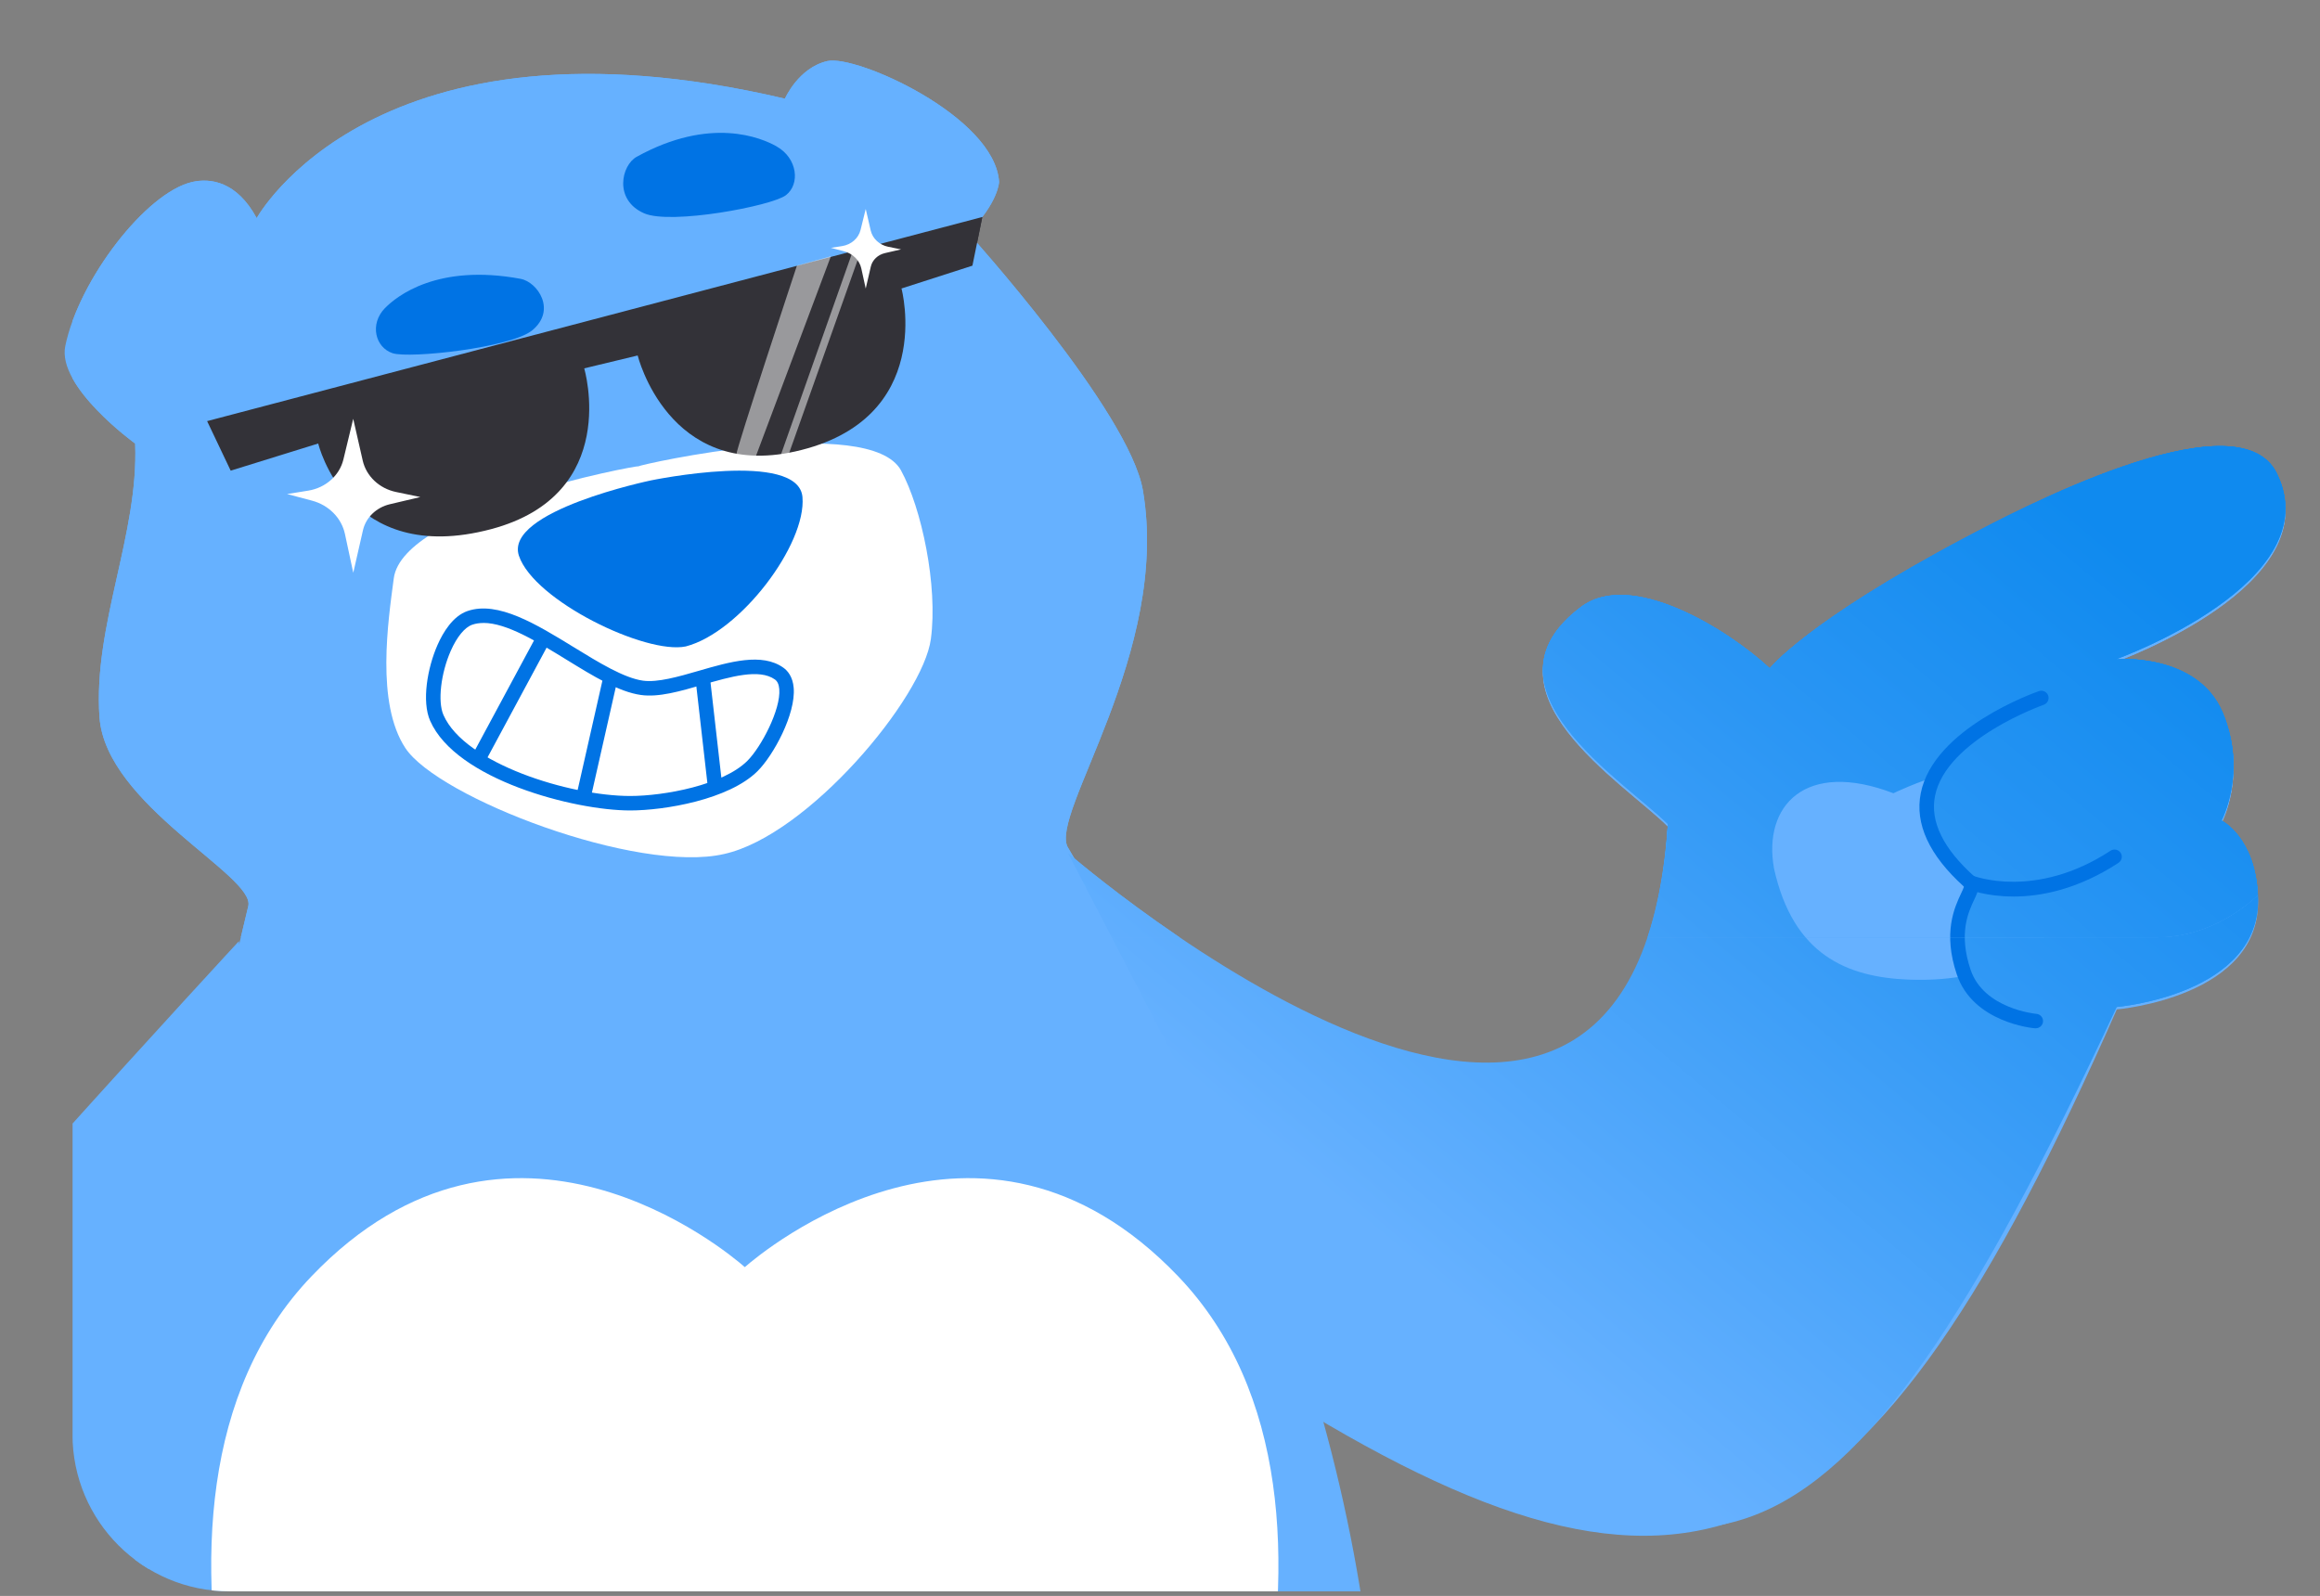 <svg width="266" height="183" viewBox="0 0 266 183" fill="none" xmlns="http://www.w3.org/2000/svg">
<rect x="0" y="0" width="266" height="183" fill="#808080" stroke="none"/>
<g clip-path="url(#clip0_215_14797)">
<path d="M122.444 97.187C120.219 93.404 134.222 74.821 131.038 56.231C129.484 47.15 111.015 26.713 111.015 26.713C114.488 23.235 114.549 20.862 114.549 20.862C114.077 13.362 98.183 6.238 94.859 7.002C91.536 7.765 89.994 11.316 89.994 11.316C42.992 0.265 29.432 25.01 29.432 25.01C27.141 20.779 24.101 20.397 22.037 20.867C16.772 22.062 9.071 32.023 7.485 39.672C6.508 44.373 15.496 50.861 15.496 50.861C15.918 61.242 10.669 71.718 11.407 82.232C12.117 92.32 29.316 100.423 28.467 103.902C11.94 171.82 11.99 211.211 20.306 234.573C20.306 234.573 -4.31 298.349 1.032 311.214C21.515 313.647 40.406 319.056 61.145 320.439C66.204 307.951 75.586 274.45 90.149 266.619C99.303 268.527 83.752 307.431 77.456 322.651C94.748 323.415 135.271 314.87 134.71 314.637C160.775 313.891 157.795 225.149 157.795 225.149C160.78 181.991 150.123 144.266 122.449 97.182L122.444 97.187Z" fill="#66B1FF"/>
<path d="M225.354 61.915C207.129 71.566 202.913 76.915 202.913 76.915C198.147 72.479 187.051 65.56 181.304 69.852C168.865 79.132 186.247 89.801 191.229 94.773C187.201 154.329 122.445 98.087 122.445 98.087L145.619 159.317C194.126 189.949 214.198 180.481 242.703 115.746C242.703 115.746 259.386 114.342 258.886 102.992C258.587 96.267 254.709 94.37 254.709 94.37C254.709 94.37 257.693 88.85 254.858 82.031C251.973 75.095 242.642 75.869 242.642 75.869C242.642 75.869 267.197 67.047 261.044 54.553C256.506 45.339 230.531 59.177 225.36 61.915H225.354Z" fill="#66B1FF"/>
<g clip-path="url(#clip1_215_14797)">
<path d="M27.389 107.922C27.389 107.922 -10.018 148.343 -31.339 174.355C-47.844 194.492 -59.93 209.108 -42.97 231.27C-38.332 237.332 -28.945 243.339 -28.945 243.339L17.035 202.939V174.355C17.035 174.355 26.524 164.945 29.958 140.233C30.957 133.037 27.389 107.922 27.389 107.922Z" fill="#66B1FF"/>
</g>
<path d="M103.317 53.958C99.727 47.365 73.203 53.305 73.236 53.465C73.203 53.311 46.195 58.338 45.147 66.325C44.509 71.186 43.077 80.611 46.473 85.771C50.229 91.479 73.092 100.229 83.034 97.922C92.632 95.793 105.819 80.041 106.729 73.277C107.55 67.16 105.664 58.266 103.311 53.952L103.317 53.958Z" fill="white"/>
<path d="M44.142 35.329C45.468 33.968 50.156 30.202 59.682 31.972C61.657 32.337 63.821 35.578 61.019 37.879C58.572 39.886 46.949 41.136 45.013 40.5C43.032 39.848 42.344 37.165 44.142 35.324V35.329Z" fill="#0073E4"/>
<path d="M89.059 16.795C87.3 15.794 81.453 13.311 72.998 17.979C71.244 18.947 70.346 22.929 73.858 24.461C76.925 25.799 88.482 23.62 90.102 22.387C91.761 21.12 91.445 18.156 89.059 16.8V16.795Z" fill="#0073E4"/>
<path d="M74.653 55.082C74.653 55.082 57.759 58.589 59.501 63.738C61.243 68.887 74.037 75.076 78.625 74.125C84.866 72.51 92.472 62.416 92.007 56.996C91.54 51.581 74.653 55.082 74.653 55.082Z" fill="#0073E4"/>
<path d="M64.418 49.136C60.933 45.923 55.13 43.412 50.936 46.753C48.85 48.412 47.702 50.984 46.914 53.462C46.564 54.557 48.29 55.027 48.639 53.937C49.649 50.752 51.602 46.99 55.397 46.924C57.754 46.886 60.007 48.058 61.91 49.407C62.392 49.75 62.642 49.922 63.158 50.398C64.001 51.177 65.266 49.916 64.423 49.136H64.418Z" fill="#0073E4"/>
<path d="M85.418 48.288C89.631 48.288 93.046 44.883 93.046 40.683C93.046 36.483 89.631 33.078 85.418 33.078C81.204 33.078 77.789 36.483 77.789 40.683C77.789 44.883 81.204 48.288 85.418 48.288Z" fill="white"/>
<path d="M85.415 45.663C88.173 45.663 90.408 43.434 90.408 40.685C90.408 37.936 88.173 35.707 85.415 35.707C82.657 35.707 80.422 37.936 80.422 40.685C80.422 43.434 82.657 45.663 85.415 45.663Z" fill="#3B3B3B"/>
<path d="M76.625 51.77L76.664 48.618C76.664 48.618 77.801 45.543 84.836 44.425C89.824 43.635 93.868 46.035 93.868 46.035L94.212 50.393L76.625 51.765V51.77Z" fill="#66B1FF"/>
<path d="M89.326 77.237C85.681 74.643 78.041 79.493 73.603 78.874C67.999 78.094 59.228 69.018 53.874 70.849C50.801 71.9 48.781 79.355 50.08 82.32C52.782 88.475 65.514 92.104 72.255 92.104C76.055 92.104 83.184 90.92 86.275 87.834C88.416 85.699 91.789 78.985 89.326 77.231V77.237Z" fill="white"/>
<path d="M72.255 92.933C65.825 92.933 52.282 89.404 49.319 82.651C48.337 80.416 49.003 76.589 50.163 73.956C50.806 72.496 51.927 70.638 53.608 70.063C57.087 68.868 61.525 71.595 65.813 74.227C68.632 75.959 71.544 77.745 73.719 78.049C75.406 78.281 77.797 77.59 80.111 76.921C83.678 75.887 87.362 74.819 89.808 76.556C90.296 76.899 90.896 77.585 91.001 78.879C91.251 81.882 88.677 86.611 86.862 88.419C83.567 91.705 76.155 92.933 72.255 92.933ZM55.433 71.434C54.978 71.434 54.545 71.495 54.146 71.633C53.292 71.926 52.393 73.016 51.683 74.626C50.54 77.219 50.168 80.455 50.845 81.987C53.292 87.568 65.353 91.273 72.255 91.273C76.155 91.273 82.901 90.023 85.686 87.247C87.273 85.665 89.542 81.351 89.348 79.017C89.303 78.481 89.137 78.115 88.843 77.911C87.051 76.639 83.761 77.596 80.576 78.514C77.98 79.266 75.528 79.979 73.492 79.692C70.967 79.343 68.044 77.546 64.942 75.638C61.564 73.564 58.085 71.429 55.439 71.429L55.433 71.434Z" fill="#0073E4"/>
<path d="M54.987 87.617C54.854 87.617 54.721 87.584 54.594 87.518C54.189 87.302 54.039 86.799 54.255 86.395L61.351 73.21C61.567 72.806 62.072 72.656 62.477 72.872C62.882 73.088 63.032 73.591 62.816 73.995L55.72 87.18C55.57 87.457 55.282 87.617 54.987 87.617Z" fill="#0073E4"/>
<path d="M66.963 91.94C66.902 91.94 66.841 91.935 66.78 91.918C66.331 91.819 66.053 91.371 66.153 90.928L69.116 77.842C69.216 77.394 69.659 77.112 70.109 77.217C70.558 77.317 70.836 77.765 70.736 78.207L67.773 91.293C67.684 91.68 67.34 91.94 66.963 91.94Z" fill="#0073E4"/>
<path d="M81.951 90.712C81.535 90.712 81.174 90.396 81.125 89.976L79.81 78.439C79.76 77.985 80.087 77.57 80.542 77.521C80.997 77.471 81.413 77.797 81.463 78.251L82.778 89.788C82.828 90.242 82.501 90.656 82.046 90.706C82.012 90.706 81.984 90.706 81.951 90.706V90.712Z" fill="#0073E4"/>
<path d="M23.742 48.289L112.626 24.883L111.494 30.463L103.361 33.08C103.361 33.08 107.411 48.157 91.15 51.774C76.614 55.009 73.113 40.762 73.113 40.762L66.983 42.239C66.983 42.239 71.294 56.702 56.298 60.678C39.842 65.037 36.486 50.856 36.486 50.856L26.45 53.969L23.748 48.289H23.742Z" fill="#333238"/>
<path d="M32.914 56.651L35.344 56.259C37.336 55.938 38.928 54.528 39.372 52.686L40.498 48.023L41.586 52.807C41.996 54.605 43.489 56.015 45.403 56.414L48.193 56.994L44.698 57.819C43.145 58.184 41.946 59.345 41.613 60.811L40.504 65.678L39.549 61.225C39.156 59.395 37.696 57.918 35.777 57.409L32.92 56.651H32.914Z" fill="white"/>
<path d="M95.266 28.419L96.547 28.22C97.596 28.054 98.433 27.324 98.666 26.372L99.26 23.961L99.832 26.433C100.048 27.362 100.83 28.092 101.84 28.297L103.31 28.596L101.468 29.022C100.647 29.21 100.02 29.812 99.843 30.57L99.26 33.087L98.755 30.786C98.55 29.84 97.779 29.077 96.769 28.811L95.266 28.419Z" fill="white"/>
<path opacity="0.5" d="M84.456 52.035C84.279 51.875 91.375 30.449 91.375 30.449L95.264 29.387L86.687 52.251C86.687 52.251 84.917 52.456 84.456 52.035Z" fill="white"/>
<path opacity="0.5" d="M90.404 52.157L89.539 52.123L97.778 28.789L98.793 28.523L90.404 52.157Z" fill="white"/>
<path d="M225.354 61.634C207.129 71.285 202.913 76.633 202.913 76.633C198.147 72.198 187.051 65.278 181.304 69.57C168.865 78.851 186.247 89.52 191.229 94.492C187.201 154.048 122.445 97.805 122.445 97.805L151.752 154.307C195.048 187.409 209.738 186.053 242.703 115.465C242.703 115.465 259.386 114.06 258.886 102.711C258.587 95.986 254.709 94.088 254.709 94.088C254.709 94.088 257.693 88.569 254.858 81.749C251.973 74.814 242.642 75.588 242.642 75.588C242.642 75.588 267.197 66.766 261.044 54.272C256.506 45.058 230.531 58.896 225.36 61.634H225.354Z" fill="url(#paint0_linear_215_14797)"/>
<path d="M217.09 90.959C217.09 90.959 227.8 85.71 232.782 88.541C242.753 95.465 239.25 113.082 218.9 112.332C211.738 112.067 205.589 109.468 203.402 99.596C202.099 92.388 206.996 87.087 217.09 90.959Z" fill="#66B1FF"/>
<path d="M225.355 61.634C207.13 71.285 202.914 76.633 202.914 76.633C198.148 72.198 187.052 65.278 181.305 69.57C168.866 78.851 186.248 89.52 191.23 94.492C187.202 154.048 199.363 81.749 199.363 81.749L222.812 86.426C221.348 93.483 218.975 95.777 226.649 101.727C219.828 116.178 233.044 118.303 242.704 115.465C242.704 115.465 259.387 114.06 258.887 102.711C258.588 95.986 254.71 94.088 254.71 94.088C254.71 94.088 257.694 88.569 254.859 81.749C251.974 74.814 242.643 75.588 242.643 75.588C242.643 75.588 267.198 66.766 261.045 54.272C256.507 45.058 230.532 58.896 225.361 61.634H225.355Z" fill="url(#paint1_linear_215_14797)"/>
<path d="M35.718 146.345C58.445 122.604 83.389 143.536 85.397 145.296C87.412 143.536 112.35 122.604 135.077 146.345C160.299 172.691 137.319 226.19 129.481 238.785C121.642 251.38 106.128 271.829 85.17 272.452C64.206 271.829 49.153 251.386 41.315 238.785C33.476 226.19 10.496 172.697 35.718 146.345Z" fill="white"/>
<path d="M233.41 117.915C233.41 117.915 233.36 117.915 233.337 117.915C233.049 117.893 226.225 117.251 224.361 111.743C222.735 106.942 224.111 104.016 224.849 102.445C224.977 102.18 225.126 101.859 225.182 101.671C221.187 98.07 219.523 94.459 220.228 90.941C221.714 83.508 233.288 79.415 233.776 79.249C234.208 79.1 234.686 79.326 234.835 79.758C234.985 80.189 234.758 80.665 234.325 80.814C234.214 80.853 223.157 84.769 221.859 91.267C221.271 94.204 222.807 97.329 226.419 100.548C227.24 101.278 226.769 102.274 226.358 103.148C225.676 104.602 224.533 107.036 225.942 111.206C227.462 115.697 233.421 116.25 233.482 116.256C233.942 116.294 234.281 116.698 234.242 117.152C234.203 117.583 233.842 117.909 233.415 117.909L233.41 117.915Z" fill="#0073E4"/>
<path d="M230.838 102.798C227.698 102.798 225.706 102.001 225.545 101.935C225.118 101.758 224.918 101.271 225.096 100.851C225.274 100.43 225.756 100.226 226.183 100.403C226.283 100.442 233.357 103.201 241.984 97.549C242.367 97.3 242.883 97.405 243.138 97.787C243.393 98.168 243.282 98.683 242.899 98.937C238.206 102.012 233.962 102.803 230.844 102.803L230.838 102.798Z" fill="#0073E4"/>
</g>
<g clip-path="url(#clip2_215_14797)">
<path d="M122.444 97.187C120.219 93.404 134.222 74.821 131.038 56.231C129.484 47.15 111.015 26.713 111.015 26.713C114.488 23.235 114.549 20.862 114.549 20.862C114.077 13.362 98.183 6.238 94.859 7.002C91.536 7.765 89.994 11.316 89.994 11.316C42.992 0.265 29.432 25.01 29.432 25.01C27.141 20.779 24.101 20.397 22.037 20.867C16.772 22.062 9.071 32.023 7.485 39.672C6.508 44.373 15.496 50.861 15.496 50.861C15.918 61.242 10.669 71.718 11.407 82.232C12.117 92.32 29.316 100.423 28.467 103.902C11.94 171.82 11.99 211.211 20.306 234.573C20.306 234.573 -4.31 298.349 1.032 311.214C21.515 313.647 40.406 319.056 61.145 320.439C66.204 307.951 75.586 274.45 90.149 266.619C99.303 268.527 83.752 307.431 77.456 322.651C94.748 323.415 135.271 314.87 134.71 314.637C160.775 313.891 157.795 225.149 157.795 225.149C160.78 181.991 150.123 144.266 122.449 97.182L122.444 97.187Z" fill="#66B1FF"/>
<path d="M225.354 61.915C207.129 71.566 202.913 76.915 202.913 76.915C198.147 72.479 187.051 65.56 181.304 69.852C168.865 79.132 186.247 89.801 191.229 94.773C187.201 154.329 122.445 98.087 122.445 98.087L145.619 159.317C194.126 189.949 214.198 180.481 242.703 115.746C242.703 115.746 259.386 114.342 258.886 102.992C258.587 96.267 254.709 94.37 254.709 94.37C254.709 94.37 257.693 88.85 254.858 82.031C251.973 75.095 242.642 75.869 242.642 75.869C242.642 75.869 267.197 67.047 261.044 54.553C256.506 45.339 230.531 59.177 225.36 61.915H225.354Z" fill="#66B1FF"/>
<path d="M103.317 53.958C99.727 47.365 73.203 53.305 73.236 53.465C73.203 53.311 46.195 58.338 45.147 66.325C44.509 71.186 43.077 80.611 46.473 85.771C50.229 91.479 73.092 100.229 83.034 97.922C92.632 95.793 105.819 80.041 106.729 73.277C107.55 67.16 105.664 58.266 103.311 53.952L103.317 53.958Z" fill="white"/>
<path d="M44.142 35.329C45.468 33.968 50.156 30.202 59.682 31.972C61.657 32.337 63.821 35.578 61.019 37.879C58.572 39.886 46.949 41.136 45.013 40.5C43.032 39.848 42.344 37.165 44.142 35.324V35.329Z" fill="#0073E4"/>
<path d="M89.059 16.795C87.3 15.794 81.453 13.311 72.998 17.979C71.244 18.947 70.346 22.929 73.858 24.461C76.925 25.799 88.482 23.62 90.102 22.387C91.761 21.12 91.445 18.156 89.059 16.8V16.795Z" fill="#0073E4"/>
<path d="M74.653 55.082C74.653 55.082 57.759 58.589 59.501 63.738C61.243 68.887 74.037 75.076 78.625 74.125C84.866 72.51 92.472 62.416 92.007 56.996C91.54 51.581 74.653 55.082 74.653 55.082Z" fill="#0073E4"/>
<path d="M64.418 49.136C60.933 45.923 55.13 43.412 50.936 46.753C48.85 48.412 47.702 50.984 46.914 53.462C46.564 54.557 48.29 55.027 48.639 53.937C49.649 50.752 51.602 46.99 55.397 46.924C57.754 46.886 60.007 48.058 61.91 49.407C62.392 49.75 62.642 49.922 63.158 50.398C64.001 51.177 65.266 49.916 64.423 49.136H64.418Z" fill="#0073E4"/>
<path d="M85.418 48.288C89.631 48.288 93.046 44.883 93.046 40.683C93.046 36.483 89.631 33.078 85.418 33.078C81.204 33.078 77.789 36.483 77.789 40.683C77.789 44.883 81.204 48.288 85.418 48.288Z" fill="white"/>
<path d="M85.415 45.663C88.173 45.663 90.408 43.434 90.408 40.685C90.408 37.936 88.173 35.707 85.415 35.707C82.657 35.707 80.422 37.936 80.422 40.685C80.422 43.434 82.657 45.663 85.415 45.663Z" fill="#3B3B3B"/>
<path d="M76.625 51.77L76.664 48.618C76.664 48.618 77.801 45.543 84.836 44.425C89.824 43.635 93.868 46.035 93.868 46.035L94.212 50.393L76.625 51.765V51.77Z" fill="#66B1FF"/>
<path d="M89.326 77.237C85.681 74.643 78.041 79.493 73.603 78.874C67.999 78.094 59.228 69.018 53.874 70.849C50.801 71.9 48.781 79.355 50.08 82.32C52.782 88.475 65.514 92.104 72.255 92.104C76.055 92.104 83.184 90.92 86.275 87.834C88.416 85.699 91.789 78.985 89.326 77.231V77.237Z" fill="white"/>
<path d="M72.255 92.933C65.825 92.933 52.282 89.404 49.319 82.651C48.337 80.416 49.003 76.589 50.163 73.956C50.806 72.496 51.927 70.638 53.608 70.063C57.087 68.868 61.525 71.595 65.813 74.227C68.632 75.959 71.544 77.745 73.719 78.049C75.406 78.281 77.797 77.59 80.111 76.921C83.678 75.887 87.362 74.819 89.808 76.556C90.296 76.899 90.896 77.585 91.001 78.879C91.251 81.882 88.677 86.611 86.862 88.419C83.567 91.705 76.155 92.933 72.255 92.933ZM55.433 71.434C54.978 71.434 54.545 71.495 54.146 71.633C53.292 71.926 52.393 73.016 51.683 74.626C50.54 77.219 50.168 80.455 50.845 81.987C53.292 87.568 65.353 91.273 72.255 91.273C76.155 91.273 82.901 90.023 85.686 87.247C87.273 85.665 89.542 81.351 89.348 79.017C89.303 78.481 89.137 78.115 88.843 77.911C87.051 76.639 83.761 77.596 80.576 78.514C77.98 79.266 75.528 79.979 73.492 79.692C70.967 79.343 68.044 77.546 64.942 75.638C61.564 73.564 58.085 71.429 55.439 71.429L55.433 71.434Z" fill="#0073E4"/>
<path d="M54.987 87.617C54.854 87.617 54.721 87.584 54.594 87.518C54.189 87.302 54.039 86.799 54.255 86.395L61.351 73.21C61.567 72.806 62.072 72.656 62.477 72.872C62.882 73.088 63.032 73.591 62.816 73.995L55.72 87.18C55.57 87.457 55.282 87.617 54.987 87.617Z" fill="#0073E4"/>
<path d="M66.963 91.94C66.902 91.94 66.841 91.935 66.78 91.918C66.331 91.819 66.053 91.371 66.153 90.928L69.116 77.842C69.216 77.394 69.659 77.112 70.109 77.217C70.558 77.317 70.836 77.765 70.736 78.207L67.773 91.293C67.684 91.68 67.34 91.94 66.963 91.94Z" fill="#0073E4"/>
<path d="M81.951 90.712C81.535 90.712 81.174 90.396 81.125 89.976L79.81 78.439C79.76 77.985 80.087 77.57 80.542 77.521C80.997 77.471 81.413 77.797 81.463 78.251L82.778 89.788C82.828 90.242 82.501 90.656 82.046 90.706C82.012 90.706 81.984 90.706 81.951 90.706V90.712Z" fill="#0073E4"/>
<path d="M23.742 48.289L112.626 24.883L111.494 30.463L103.361 33.08C103.361 33.08 107.411 48.157 91.15 51.774C76.614 55.009 73.113 40.762 73.113 40.762L66.983 42.239C66.983 42.239 71.294 56.702 56.298 60.678C39.842 65.037 36.486 50.856 36.486 50.856L26.45 53.969L23.748 48.289H23.742Z" fill="#333238"/>
<path d="M32.914 56.651L35.344 56.259C37.336 55.938 38.928 54.528 39.372 52.686L40.498 48.023L41.586 52.807C41.996 54.605 43.489 56.015 45.403 56.414L48.193 56.994L44.698 57.819C43.145 58.184 41.946 59.345 41.613 60.811L40.504 65.678L39.549 61.225C39.156 59.395 37.696 57.918 35.777 57.409L32.92 56.651H32.914Z" fill="white"/>
<path d="M95.266 28.419L96.547 28.22C97.596 28.054 98.433 27.324 98.666 26.372L99.26 23.961L99.832 26.433C100.048 27.362 100.83 28.092 101.84 28.297L103.31 28.596L101.468 29.022C100.647 29.21 100.02 29.812 99.843 30.57L99.26 33.087L98.755 30.786C98.55 29.84 97.779 29.077 96.769 28.811L95.266 28.419Z" fill="white"/>
<path opacity="0.5" d="M84.456 52.035C84.279 51.875 91.375 30.449 91.375 30.449L95.264 29.387L86.687 52.251C86.687 52.251 84.917 52.456 84.456 52.035Z" fill="white"/>
<path opacity="0.5" d="M90.404 52.157L89.539 52.123L97.778 28.789L98.793 28.523L90.404 52.157Z" fill="white"/>
<path d="M225.354 61.634C207.129 71.285 202.913 76.633 202.913 76.633C198.147 72.198 187.051 65.278 181.304 69.57C168.865 78.851 186.247 89.52 191.229 94.492C187.201 154.048 122.445 97.805 122.445 97.805L151.752 154.307C195.048 187.409 209.738 186.053 242.703 115.465C242.703 115.465 259.386 114.06 258.886 102.711C258.587 95.986 254.709 94.088 254.709 94.088C254.709 94.088 257.693 88.569 254.858 81.749C251.973 74.814 242.642 75.588 242.642 75.588C242.642 75.588 267.197 66.766 261.044 54.272C256.506 45.058 230.531 58.896 225.36 61.634H225.354Z" fill="url(#paint2_linear_215_14797)"/>
<path d="M217.09 90.959C217.09 90.959 227.8 85.71 232.782 88.541C242.753 95.465 239.25 113.082 218.9 112.332C211.738 112.067 205.589 109.468 203.402 99.596C202.099 92.388 206.996 87.087 217.09 90.959Z" fill="#66B1FF"/>
<path d="M225.355 61.634C207.13 71.285 202.914 76.633 202.914 76.633C198.148 72.198 187.052 65.278 181.305 69.57C168.866 78.851 186.248 89.52 191.23 94.492C187.202 154.048 199.363 81.749 199.363 81.749L222.812 86.426C221.348 93.483 218.975 95.777 226.649 101.727C219.828 116.178 233.044 118.303 242.704 115.465C242.704 115.465 259.387 114.06 258.887 102.711C258.588 95.986 254.71 94.088 254.71 94.088C254.71 94.088 257.694 88.569 254.859 81.749C251.974 74.814 242.643 75.588 242.643 75.588C242.643 75.588 267.198 66.766 261.045 54.272C256.507 45.058 230.532 58.896 225.361 61.634H225.355Z" fill="url(#paint3_linear_215_14797)"/>
<path d="M233.41 117.915C233.41 117.915 233.36 117.915 233.337 117.915C233.049 117.893 226.225 117.251 224.361 111.743C222.735 106.942 224.111 104.016 224.849 102.445C224.977 102.18 225.126 101.859 225.182 101.671C221.187 98.07 219.523 94.459 220.228 90.941C221.714 83.508 233.288 79.415 233.776 79.249C234.208 79.1 234.686 79.326 234.835 79.758C234.985 80.189 234.758 80.665 234.325 80.814C234.214 80.853 223.157 84.769 221.859 91.267C221.271 94.204 222.807 97.329 226.419 100.548C227.24 101.278 226.769 102.274 226.358 103.148C225.676 104.602 224.533 107.036 225.942 111.206C227.462 115.697 233.421 116.25 233.482 116.256C233.942 116.294 234.281 116.698 234.242 117.152C234.203 117.583 233.842 117.909 233.415 117.909L233.41 117.915Z" fill="#0073E4"/>
<path d="M230.838 102.798C227.698 102.798 225.706 102.001 225.545 101.935C225.118 101.758 224.918 101.271 225.096 100.851C225.274 100.43 225.756 100.226 226.183 100.403C226.283 100.442 233.357 103.201 241.984 97.549C242.367 97.3 242.883 97.405 243.138 97.787C243.393 98.168 243.282 98.683 242.899 98.937C238.206 102.012 233.962 102.803 230.844 102.803L230.838 102.798Z" fill="#0073E4"/>
</g>
<defs>
<linearGradient id="paint0_linear_215_14797" x1="248.818" y1="66.875" x2="159.61" y2="173.829" gradientUnits="userSpaceOnUse">
<stop stop-color="#0F8AEF"/>
<stop offset="0.3" stop-color="#2B96F4"/>
<stop offset="0.83" stop-color="#66B1FF"/>
</linearGradient>
<linearGradient id="paint1_linear_215_14797" x1="248.819" y1="66.875" x2="159.612" y2="173.829" gradientUnits="userSpaceOnUse">
<stop stop-color="#0F8AEF"/>
<stop offset="0.3" stop-color="#2B96F4"/>
<stop offset="0.83" stop-color="#66B1FF"/>
</linearGradient>
<linearGradient id="paint2_linear_215_14797" x1="248.818" y1="66.875" x2="159.61" y2="173.829" gradientUnits="userSpaceOnUse">
<stop stop-color="#0F8AEF"/>
<stop offset="0.3" stop-color="#2B96F4"/>
<stop offset="0.83" stop-color="#66B1FF"/>
</linearGradient>
<linearGradient id="paint3_linear_215_14797" x1="248.819" y1="66.875" x2="159.612" y2="173.829" gradientUnits="userSpaceOnUse">
<stop stop-color="#0F8AEF"/>
<stop offset="0.3" stop-color="#2B96F4"/>
<stop offset="0.83" stop-color="#66B1FF"/>
</linearGradient>
<clipPath id="clip0_215_14797">
<rect width="257" height="182" rx="18" transform="matrix(-1 0 0 1 265.312 0.473)" fill="white"/>
</clipPath>
<clipPath id="clip1_215_14797">
<rect width="22" height="136" fill="white" transform="translate(8.32 107.469)"/>
</clipPath>
<clipPath id="clip2_215_14797">
<rect width="265" height="107" rx="18" transform="matrix(-1 0 0 1 265.312 0.473)" fill="white"/>
</clipPath>
</defs>
</svg>
